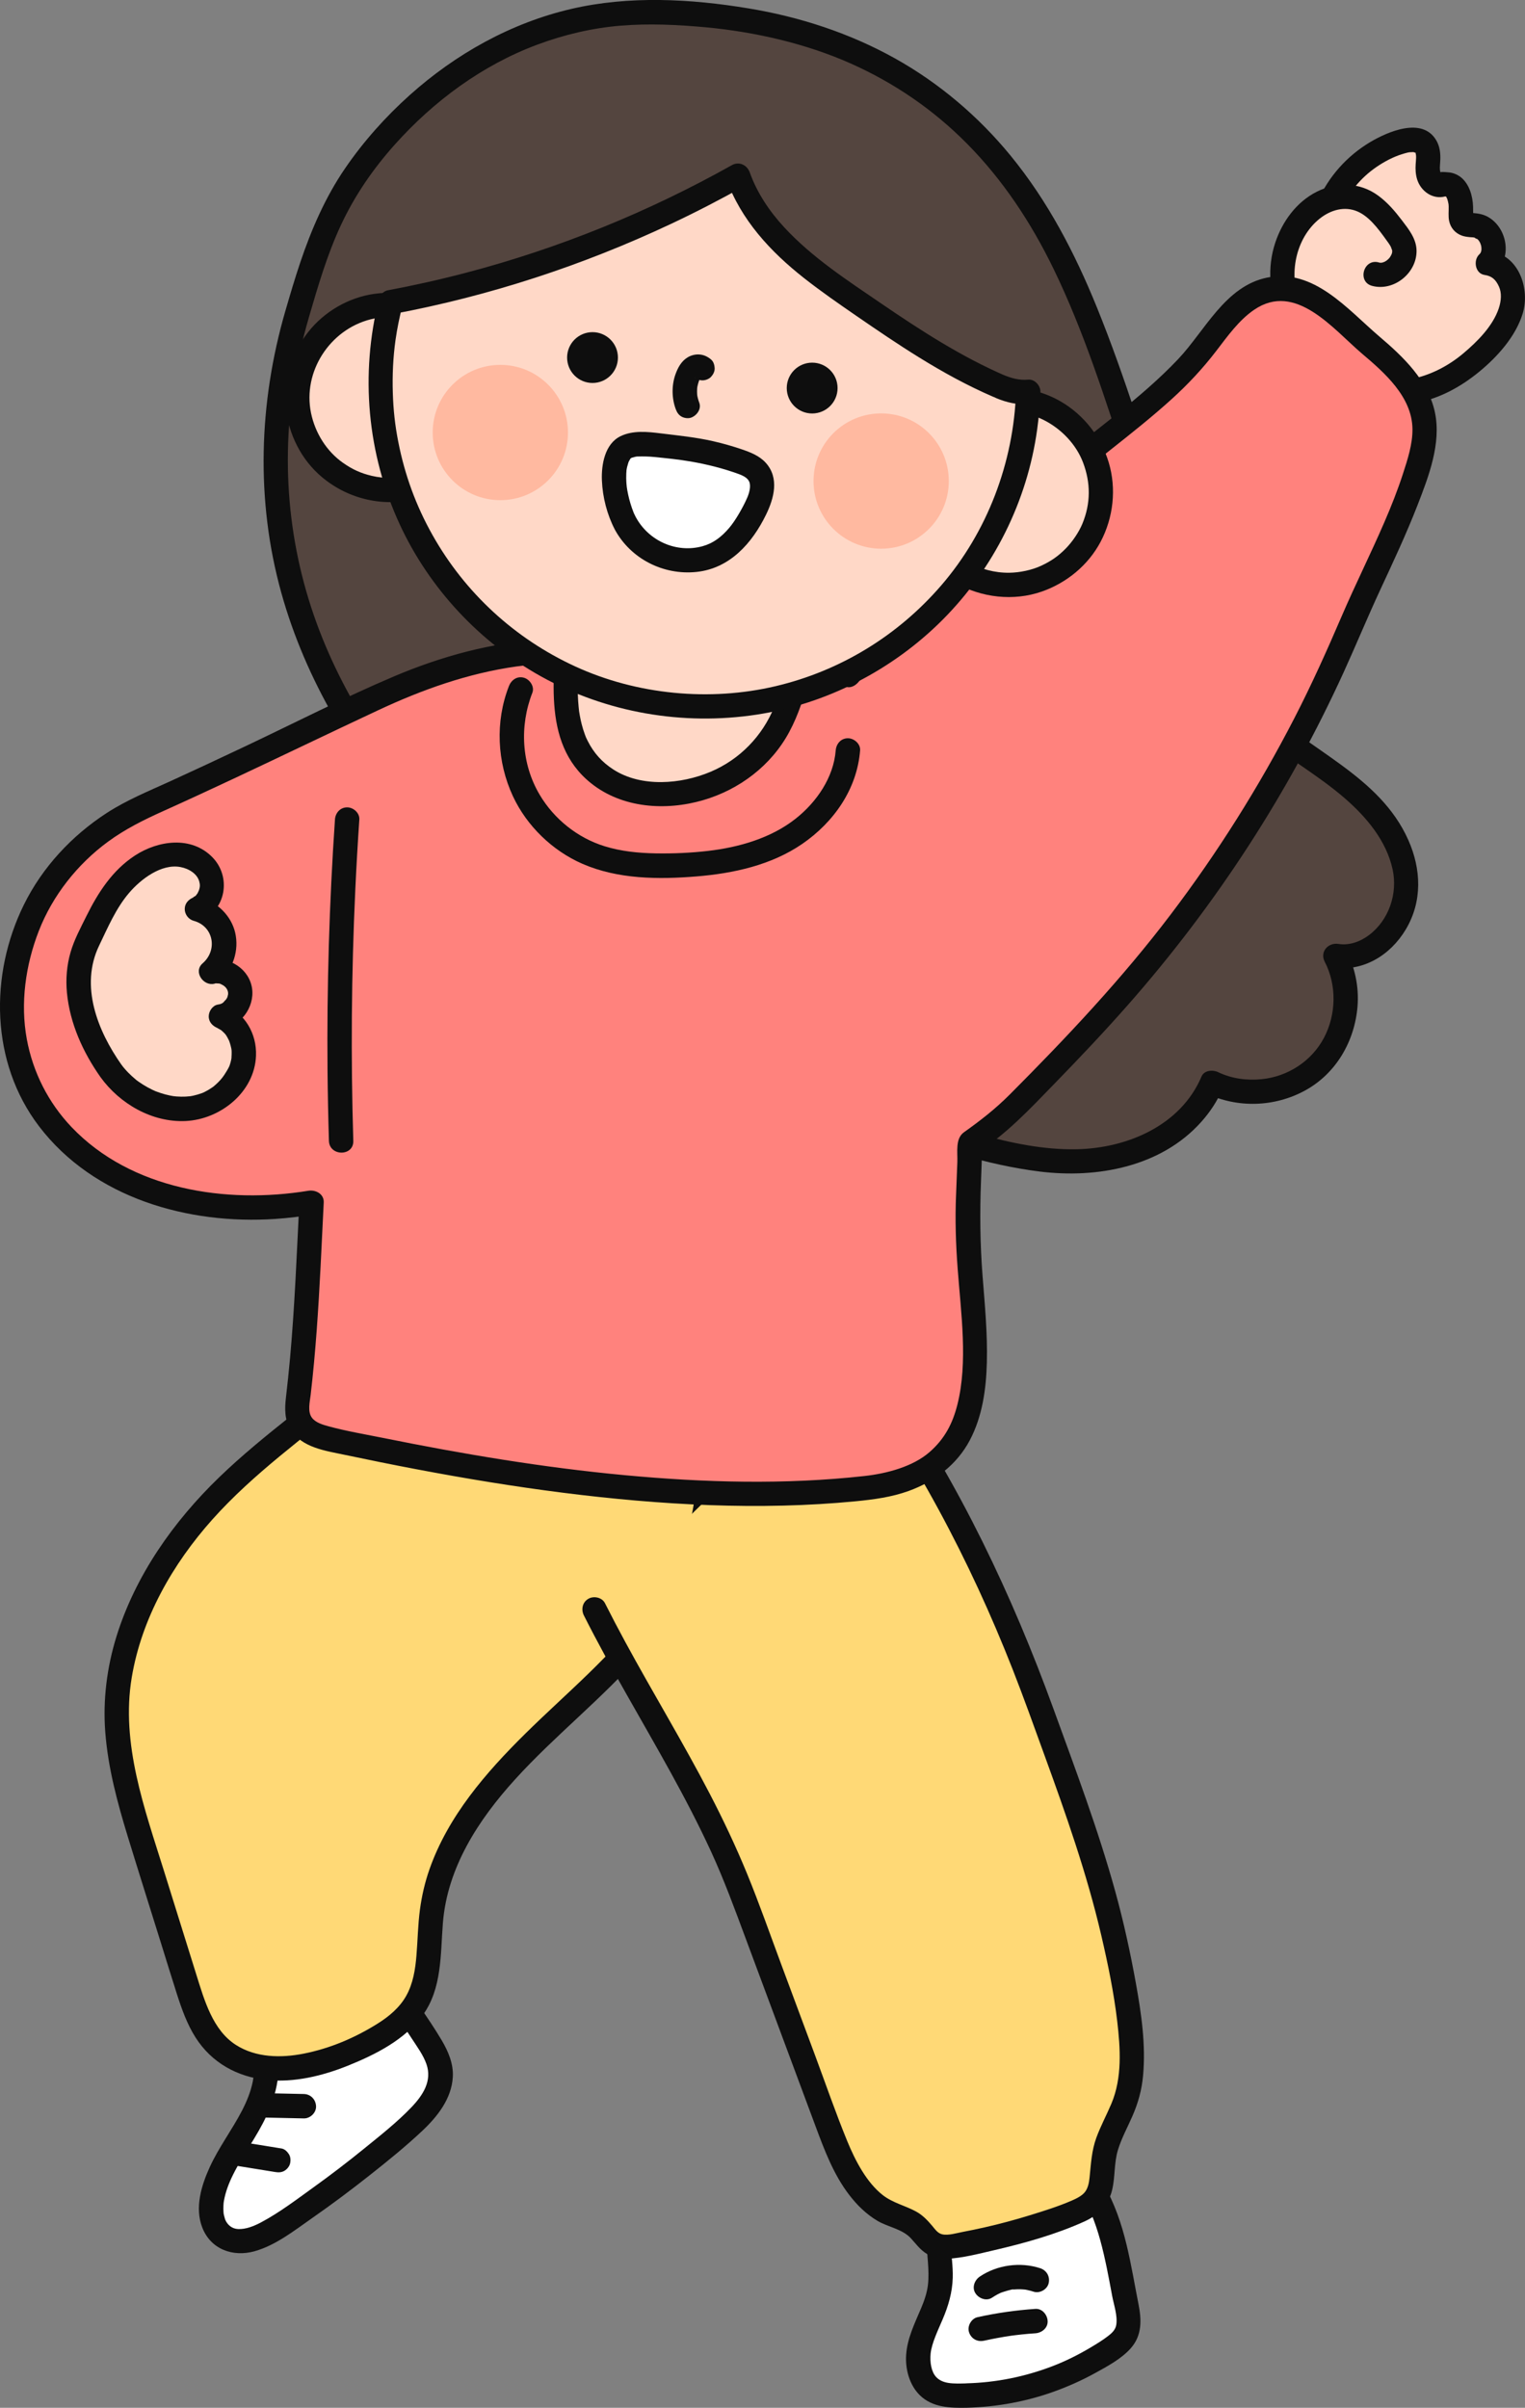 <?xml version="1.0" encoding="UTF-8"?>
<svg id="_레이어_2" data-name="레이어 2" xmlns="http://www.w3.org/2000/svg" viewBox="0 0 98.91 156.147">
  <rect x="0" y="0" width="98.91" height="156.147" fill="#808080" stroke="none"/>
  <defs>
    <style>
      .cls-1 {
        fill: #0e0e0e;
      }

      .cls-1, .cls-2, .cls-3, .cls-4, .cls-5, .cls-6, .cls-7 {
        stroke-width: 0px;
      }

      .cls-2 {
        fill: #54453f;
      }

      .cls-3 {
        fill: #ffd976;
      }

      .cls-4 {
        fill: #fff;
      }

      .cls-5 {
        fill: #ffd8c7;
      }

      .cls-6 {
        fill: #ff827d;
      }

      .cls-7 {
        fill: #ffb9a0;
      }
    </style>
  </defs>
  <g id="_레이어_1-2" data-name="레이어 1">
    <g>
      <g>
        <path class="cls-5" d="M86.166,13.431c.839-1.983,2.574-3.567,4.626-4.22.558-.178,1.273-.245,1.633.218.29.372.2.898.175,1.368s.121,1.054.58,1.161c.218.051.445-.028.668-.008.768.069.949,1.103.902,1.873-.012.191-.019.399.095.552.183.244.55.206.853.241,1.07.124,1.589,1.72.795,2.449,1.002.122,1.676,1.204,1.649,2.213s-.584,1.927-1.22,2.712c-1.455,1.797-3.511,3.21-5.811,3.448-2.3.238-4.8-.902-5.754-3.009"/>
        <path class="cls-1" d="M86.849,13.83c.487-1.13,1.243-2.133,2.228-2.859.504-.371,1.072-.693,1.643-.901.199-.073.581-.187.694-.196.06-.005.12-.007.18-.007.216.003-.067-.043.134.015.012.003.145.045.043.012.147.048.053.056.027.016.085.133.036.508.021.734-.022.336-.004.678.098,1.001.239.754,1.003,1.313,1.819,1.093-.038.01.009-.003.047,0-.139-.013.059.051-.048-.039.034.028.069.065.096.099-.091-.116-.008-.003-.003.018.049.224-.034-.138.04.091.016.051.031.102.044.154.013.053.024.106.034.16.016.097.018.108.005.036.004.041.007.083.009.124.008.312-.034.634.028.943.092.454.398.804.833.958.172.061.351.082.533.099.086.008.174.007.26.018-.129-.017.051.016.085.025-.168-.044.202.146.075.037.045.039.085.081.126.124.036.042.032.035-.012-.021.028.039.053.079.077.121.024.041.047.084.067.128-.067-.142.016.064.021.082-.001-.005.047.225.029.107-.014-.092.003.12.004.145.003.046-.025.195.005.037-.013.069-.031.136-.054.203.046-.134.016-.024-.007.002-.05.075-.049.08.003.014-.031.037-.064.072-.1.105-.388.38-.256,1.23.349,1.321.471.071.729.29.94.759.178.395.158.903-.019,1.425-.388,1.144-1.391,2.145-2.295,2.905-.909.764-1.987,1.342-3.145,1.614-1.096.257-2.14.179-3.186-.204-1.098-.402-2.026-1.198-2.537-2.296-.18-.387-.738-.485-1.082-.284-.397.232-.464.693-.284,1.082,1.24,2.666,4.445,3.811,7.208,3.29,1.51-.285,2.887-1.049,4.064-2.017s2.361-2.282,2.815-3.771c.481-1.576-.225-3.75-2.059-4.027l.349,1.321c1.015-.995.695-2.81-.49-3.529-.323-.197-.665-.255-1.035-.284.029.002-.257-.017-.153-.01l.021.002c-.094-.026-.106-.027-.035-.004.238.462.182.051.186-.134.013-.694-.128-1.45-.597-1.985-.229-.261-.55-.437-.891-.493-.02-.003-.638-.075-.658-.005-.011.039.076.035.065.068.029.053.03.055.001.008-.025-.047-.028-.045-.011.005-.108-.275-.055-.515-.038-.88.02-.438-.031-.887-.254-1.273-.903-1.564-3.165-.57-4.306.111-1.476.881-2.694,2.229-3.375,3.81-.169.392-.116.848.284,1.082.334.195.912.111,1.082-.284h0Z"/>
      </g>
      <g>
        <path class="cls-5" d="M83.702,20.236c-.812-1.736-.678-3.882.344-5.503.828-1.313,2.416-2.301,3.912-1.885,1.15.32,1.937,1.348,2.637,2.314.162.224.326.451.42.711.367,1.019-.773,2.219-1.809,1.905"/>
        <path class="cls-1" d="M84.385,19.837c-.824-1.808-.446-4.199,1.064-5.537.701-.621,1.598-.93,2.441-.646.852.287,1.494,1.173,2.023,1.907.104.144.212.287.295.444.028.053.094.289.084.194.02.192-.017.283-.13.462-.05.078-.042.067-.144.165-.058.056-.091.083-.212.147-.003.002-.122.057-.237.072.122-.016-.015-.006-.034-.007-.162-.014.057.024-.119-.023-.985-.26-1.405,1.265-.42,1.525,1.402.37,2.88-.815,2.88-2.26,0-.786-.504-1.409-.957-2.002-.45-.591-.922-1.143-1.523-1.586-1.195-.881-2.695-.915-3.999-.255-1.317.666-2.232,1.933-2.688,3.311-.532,1.607-.386,3.358.311,4.887.177.389.74.484,1.082.284.399-.234.461-.692.284-1.082h0Z"/>
      </g>
      <g>
        <path class="cls-2" d="M19.27,20.375c.995-3.414,1.981-6.699,4.312-9.778C28.16,4.549,34.783.775,42.038.803c13.149.052,22.407,5.709,27.635,17.663,2.585,5.91,4.292,12.269,6.502,18.378,1.186,3.278,2.449,6.656,4.872,9.162,1.795,1.857,4.112,3.11,6.138,4.711s3.86,3.773,4.026,6.35-2.062,5.352-4.606,4.909c1.188,2.235.766,5.215-.997,7.031s-4.729,2.327-6.999,1.206c-1.173,2.832-4.191,4.575-7.229,4.988s-6.111-.295-9.051-1.162c-23.022-6.789-51.097-26.076-43.06-53.664Z"/>
        <path class="cls-1" d="M20.032,20.585c.591-2.026,1.185-4.068,2.079-5.985s2.084-3.647,3.494-5.223c2.53-2.828,5.678-5.155,9.25-6.484,1.743-.649,3.574-1.081,5.43-1.231,1.82-.147,3.672-.06,5.488.108,3.182.296,6.49,1.053,9.382,2.338,2.844,1.264,5.362,2.991,7.536,5.18,2.349,2.366,4.188,5.153,5.647,8.16,1.99,4.101,3.364,8.494,4.778,12.816.743,2.271,1.485,4.543,2.298,6.791.723,2.001,1.464,4.013,2.478,5.889,1.033,1.912,2.38,3.597,4.079,4.956,1.694,1.355,3.598,2.438,5.239,3.859,1.413,1.224,2.7,2.745,3.112,4.614.345,1.568-.236,3.298-1.535,4.272-.583.437-1.289.678-1.97.57-.677-.107-1.231.51-.893,1.161.786,1.514.743,3.421-.051,4.924-.801,1.516-2.344,2.518-4.049,2.686-.959.094-1.941-.034-2.814-.455-.346-.167-.905-.134-1.082.284-1.345,3.174-4.817,4.647-8.091,4.714-2.156.044-4.275-.407-6.342-.979-1.443-.4-2.873-.851-4.29-1.334-5.564-1.896-10.914-4.338-15.986-7.343-5.104-3.025-9.879-6.603-13.973-10.911-3.843-4.044-7.08-8.81-8.895-14.075-1.897-5.501-2.175-11.35-.904-17.029.171-.764.368-1.522.586-2.274.284-.979-1.242-1.397-1.525-.42-1.729,5.965-1.932,12.298-.257,18.299,1.576,5.647,4.674,10.748,8.522,15.134,4.023,4.587,8.873,8.429,14.034,11.658s10.73,5.882,16.47,7.956c3.288,1.188,6.693,2.338,10.173,2.766,3.715.458,7.847-.306,10.451-3.209.576-.642,1.055-1.362,1.392-2.157l-1.082.284c2.037.982,4.459.908,6.443-.18,2.007-1.1,3.208-3.192,3.393-5.443.105-1.276-.17-2.562-.758-3.695l-.893,1.161c1.992.314,3.778-.779,4.786-2.47,1.081-1.816,1-3.906.158-5.796-1.858-4.17-6.428-5.768-9.505-8.797-1.54-1.516-2.611-3.417-3.477-5.38-.914-2.072-1.642-4.236-2.369-6.379-1.585-4.674-2.99-9.415-4.849-13.992-1.433-3.526-3.176-6.877-5.596-9.832-2.08-2.539-4.626-4.703-7.495-6.304-2.935-1.638-6.174-2.693-9.484-3.241-3.782-.627-7.766-.842-11.524.034-3.902.909-7.485,2.917-10.459,5.58-1.573,1.408-3.006,3.012-4.199,4.755-1.284,1.874-2.191,3.972-2.913,6.117-.348,1.035-.656,2.083-.961,3.131-.285.979,1.24,1.397,1.525.42Z"/>
      </g>
      <g>
        <path class="cls-4" d="M62.709,155.352c3.331-.075,6.636-1.145,9.375-3.043.387-.268.779-.572.973-1.001.234-.521.134-1.125.021-1.685-.7-3.452-1.232-8.699-5.088-10.066-1.568-.556-3.343-.002-4.709.947-1.165.809-2.169,1.985-2.367,3.39-.266,1.887.476,3.524-.198,5.453-.343.984-.891,1.901-1.095,2.922s.046,2.246.947,2.769c.469.272,1.035.311,1.577.317.188.002.376.001.564-.003Z"/>
        <path class="cls-1" d="M62.709,156.143c1.924-.05,3.846-.397,5.657-1.05.918-.331,1.815-.731,2.67-1.203.786-.434,1.706-.925,2.306-1.606.737-.837.703-1.836.498-2.87-.123-.62-.236-1.242-.354-1.862-.257-1.348-.542-2.701-1.02-3.991-.473-1.276-1.121-2.529-2.127-3.47-1.245-1.164-2.869-1.727-4.564-1.466-1.747.269-3.452,1.328-4.538,2.712-.592.754-.991,1.602-1.113,2.558-.121.945-.004,1.878.062,2.822.034.483.055.976-.001,1.459-.061.521-.236,1.022-.439,1.503-.416.989-.902,1.95-.974,3.039-.061.928.213,1.952.891,2.616.816.799,1.974.83,3.047.809,1.016-.02,1.02-1.601,0-1.581-.4.008-.822.032-1.218-.033-.332-.054-.591-.184-.771-.376-.319-.342-.418-.959-.361-1.527.067-.667.486-1.529.785-2.232.369-.868.62-1.723.649-2.674.047-1.519-.519-3.25.198-4.662.656-1.293,1.987-2.288,3.357-2.716.687-.214,1.418-.301,2.121-.118.524.136,1.112.45,1.462.732.198.16.384.335.557.52.105.112.205.228.301.347.098.122.038.05.018.023.062.083.122.167.179.252.162.238.309.486.444.74.062.117.122.236.18.356.035.073.069.146.102.219.004.009.098.225.049.108.482,1.143.777,2.362,1.027,3.573.123.597.233,1.197.345,1.796.11.586.358,1.275.267,1.871-.051.333-.295.55-.55.745-.353.27-.739.505-1.121.732-.786.469-1.61.88-2.465,1.208-1.778.682-3.653,1.063-5.556,1.112-1.016.026-1.02,1.608,0,1.581Z"/>
      </g>
      <g>
        <path class="cls-4" d="M17.082,132.85c.541,1.619-.104,3.392-.948,4.875s-1.914,2.883-2.318,4.541c-.236.965-.159,2.142.636,2.738,1.03.772,2.484.1,3.561-.604,2.958-1.934,5.777-4.081,8.428-6.419,1.107-.977,2.278-2.216,2.13-3.685-.071-.711-.451-1.35-.833-1.954-1.284-2.034-2.697-3.987-4.226-5.844"/>
        <path class="cls-1" d="M16.319,133.06c.412,1.298-.018,2.645-.622,3.812-.647,1.251-1.506,2.382-2.093,3.665-.544,1.19-.984,2.631-.486,3.916.549,1.419,1.993,1.937,3.405,1.537,1.374-.389,2.574-1.346,3.727-2.15,1.269-.885,2.509-1.811,3.722-2.771,1.165-.921,2.332-1.863,3.414-2.881.989-.931,1.899-2.081,1.983-3.489.051-.846-.289-1.656-.711-2.37-.435-.736-.917-1.448-1.4-2.154-.998-1.459-2.065-2.871-3.188-4.237-.271-.33-.837-.281-1.118,0-.327.327-.272.787,0,1.118.892,1.086,1.743,2.204,2.55,3.354.417.594.823,1.196,1.217,1.806.334.517.732,1.05.938,1.636.383,1.09-.219,2.017-.974,2.807-.932.974-2.016,1.825-3.06,2.674-1.064.865-2.153,1.698-3.266,2.499-1.102.793-2.219,1.647-3.42,2.286-.471.251-1.001.462-1.505.435-.375-.02-.678-.249-.835-.63.016.038-.047-.168-.061-.23-.036-.154-.031-.13-.039-.239-.01-.139-.011-.278-.004-.416.007-.157.011-.197.028-.296.104-.598.326-1.173.595-1.714.654-1.316,1.561-2.49,2.175-3.827.654-1.425,1.041-3.024.553-4.563-.129-.407-.55-.668-.973-.552-.401.11-.682.564-.552.973h0Z"/>
      </g>
      <g>
        <path class="cls-3" d="M34.387,79.755c-3.086,2.618-6.182,4.761-9.062,7.607-4.023,3.977-8.956,6.843-12.628,11.214-2.936,3.495-5.091,7.838-5.127,12.402-.024,3.076.901,6.07,1.818,9.006.9,2.884,1.8,5.769,2.701,8.653.45,1.44.935,2.941,2.003,4.007,2.439,2.434,6.579,1.498,9.642-.082,1.223-.631,2.453-1.381,3.183-2.547,1.084-1.73.833-3.937,1.082-5.963.743-6.046,5.906-10.402,10.34-14.578,4.435-4.176,8.783-9.9,7.248-15.795"/>
        <path class="cls-1" d="M33.828,79.196c-1.723,1.459-3.52,2.828-5.271,4.253-.872.71-1.732,1.435-2.563,2.191-.804.732-1.563,1.511-2.368,2.242-3.035,2.759-6.456,5.066-9.409,7.919-2.964,2.863-5.433,6.36-6.663,10.324-.622,2.005-.888,4.124-.725,6.219.18,2.316.786,4.564,1.464,6.776.7,2.284,1.422,4.562,2.133,6.843.348,1.116.69,2.235,1.047,3.349.31.968.659,1.951,1.207,2.814,1.044,1.643,2.701,2.559,4.614,2.759,1.774.185,3.616-.261,5.254-.919,1.803-.725,3.707-1.681,4.875-3.288,1.251-1.721,1.142-3.949,1.302-5.967.284-3.588,2.287-6.679,4.681-9.316,2.596-2.859,5.664-5.247,8.201-8.159,2.628-3.017,4.977-6.712,5.083-10.835.025-.984-.097-1.976-.34-2.93-.251-.986-1.776-.568-1.525.42.948,3.726-.68,7.378-2.845,10.364-2.243,3.094-5.211,5.509-7.913,8.176-2.558,2.525-4.998,5.343-6.209,8.783-.301.856-.503,1.737-.623,2.636-.131.985-.143,1.979-.225,2.968-.073.894-.219,1.822-.665,2.614-.432.767-1.113,1.335-1.85,1.797-1.477.927-3.082,1.609-4.797,1.949-1.485.295-3.104.26-4.39-.559-1.509-.96-2.054-2.899-2.575-4.567-.698-2.236-1.396-4.473-2.094-6.709-1.262-4.044-2.813-8.259-2.095-12.559.642-3.844,2.657-7.365,5.231-10.247,2.668-2.987,5.949-5.313,9.02-7.854.762-.63,1.512-1.275,2.238-1.948.793-.734,1.549-1.505,2.355-2.226,1.625-1.455,3.348-2.792,5.054-4.15.844-.671,1.682-1.349,2.505-2.046.326-.276.284-.834,0-1.118-.323-.323-.791-.277-1.118,0h0Z"/>
      </g>
      <g>
        <path class="cls-3" d="M38.556,104.367c3.22,6.407,7.162,11.969,9.714,18.829,1.826,4.908,3.652,9.817,5.478,14.725.834,2.242,1.87,4.706,4.058,5.673.529.234,1.116.372,1.563.74.466.383.751.994,1.302,1.24.419.187.902.121,1.354.043,2.539-.436,5.036-1.122,7.442-2.044.591-.226,1.208-.492,1.575-1.007.466-.653.411-1.525.492-2.323.195-1.932,1.509-3.292,1.762-5.18.35-2.614-.248-5.607-.759-8.163-1.111-5.561-3.165-10.88-5.091-16.195-2.938-8.108-6.862-15.933-12.029-22.858"/>
        <path class="cls-1" d="M37.873,104.766c1.75,3.474,3.767,6.801,5.642,10.207.919,1.67,1.802,3.361,2.6,5.094.853,1.852,1.55,3.762,2.26,5.671,1.507,4.049,3.013,8.099,4.52,12.148.574,1.543,1.165,3.123,2.175,4.442.511.669,1.112,1.261,1.841,1.693.7.415,1.612.524,2.174,1.139.286.313.527.642.871.898.431.322.961.451,1.496.423.994-.051,2.017-.321,2.984-.545,1.991-.46,4.031-1.028,5.898-1.872.885-.4,1.564-1.072,1.796-2.037.207-.86.118-1.745.377-2.596.234-.771.624-1.474.947-2.217.369-.85.599-1.677.684-2.604.185-2-.11-4.028-.465-5.994-.363-2.007-.797-3.999-1.341-5.966-1.107-4.007-2.577-7.899-3.995-11.802-2.694-7.416-6.1-14.581-10.583-21.093-.537-.78-1.089-1.549-1.654-2.308-.255-.342-.684-.516-1.082-.284-.337.197-.54.737-.284,1.082,4.558,6.119,8.161,12.92,10.947,20.015.729,1.856,1.397,3.736,2.078,5.609.689,1.894,1.368,3.792,1.991,5.708.635,1.955,1.212,3.929,1.678,5.932.426,1.832.815,3.699,1.034,5.569.207,1.769.329,3.665-.377,5.341-.306.726-.698,1.452-.975,2.206-.309.842-.35,1.688-.44,2.57-.033.329-.095.703-.312.971-.192.237-.535.407-.822.532-.887.388-1.831.681-2.755.966-.953.294-1.917.553-2.889.774-.486.111-.975.212-1.465.305-.392.074-.916.242-1.321.151-.288-.065-.46-.329-.654-.559-.305-.362-.622-.693-1.044-.922-.717-.389-1.504-.552-2.158-1.065-1.044-.819-1.774-2.223-2.29-3.476-.755-1.835-1.402-3.719-2.094-5.579-.73-1.963-1.461-3.927-2.191-5.89s-1.421-3.941-2.214-5.876c-.727-1.772-1.545-3.503-2.428-5.202-1.733-3.334-3.689-6.546-5.481-9.848-.45-.83-.889-1.666-1.314-2.509-.192-.381-.73-.49-1.082-.284-.388.227-.476.699-.284,1.082h0Z"/>
      </g>
      <g>
        <path class="cls-6" d="M88.896,22.373c-1.818-1.535-3.993-4.211-6.615-3.583-2.382.57-3.827,3.583-5.466,5.22-2.307,2.304-4.925,4.265-7.463,6.301-2.488,1.996-4.732,4.422-7.064,6.599-1.147,1.071-2.294,2.142-3.44,3.212-.522.488-2.477,2.92-3.128,2.92-.242.226-.484.457-.675.725-1.712-.59-3.468-.936-4.915-1.182-4.168-.71-8.743-.203-12.947-.35-4.189-.147-8.55,1.039-12.339,2.804-5.172,2.409-10.157,4.87-15.354,7.188-3.982,1.776-7.046,5.064-8.205,9.357-1.984,7.346,1.927,13.569,8.973,15.816,3.182,1.015,6.641,1.133,9.946.581-.212,4.218-.363,8.439-.87,12.665-.059.488-.114,1.004.082,1.455.349.805,1.325,1.091,2.182,1.276,10.933,2.348,23.266,4.334,34.467,3.132,10.276-1.102,6.358-11.155,6.711-18.529.062-1.29.108-2.581.144-3.872,1.184-.727,2.293-1.72,3.242-2.683,2.44-2.479,4.864-4.977,7.133-7.614,5.927-6.891,10.75-14.726,14.263-23.108,1.46-3.483,4.172-8.432,4.778-12.036.46-2.735-1.529-4.68-3.439-6.293Z"/>
        <path class="cls-1" d="M89.455,21.814c-2.053-1.749-4.23-4.423-7.258-3.814-2.735.55-4.04,3.45-5.788,5.294-2.485,2.62-5.504,4.665-8.254,6.984-2.803,2.363-5.335,5.055-8.014,7.557-1.067.996-2.09,1.991-3.077,3.062-.385.417-.865.942-1.26,1.24.011-.008-.154.1-.21.135-.056.035-.076.084.041-.013-.126.104.272-.091-.02.009-.55.189-.904.643-1.253,1.102l.893-.363c-3.171-1.077-6.542-1.543-9.881-1.594-1.731-.026-3.461.03-5.192.053-1.646.021-3.299-.091-4.942.004-3.347.194-6.61,1.09-9.687,2.395-3.271,1.388-6.448,3.02-9.659,4.539-1.61.761-3.223,1.517-4.843,2.257-1.403.64-2.833,1.22-4.131,2.063-2.264,1.47-4.168,3.512-5.367,5.94-2.249,4.558-2.167,10.249.977,14.373,3.555,4.664,9.679,6.393,15.341,6.01.852-.058,1.701-.164,2.544-.302l-1.001-.762c-.168,3.36-.299,6.724-.6,10.076-.078.864-.17,1.726-.27,2.588-.081.707-.092,1.446.306,2.07.743,1.166,2.254,1.364,3.493,1.626,6.251,1.32,12.564,2.423,18.933,2.971,3.166.272,6.346.404,9.523.325,1.568-.039,3.136-.129,4.697-.281,1.165-.113,2.329-.267,3.435-.667,1.677-.606,3.128-1.696,3.971-3.293.817-1.547,1.06-3.323,1.105-5.051.048-1.871-.134-3.74-.279-5.603-.161-2.071-.183-4.097-.1-6.172.033-.821.06-1.643.083-2.465l-.392.683c1.926-1.202,3.473-2.869,5.045-4.485,1.637-1.683,3.253-3.387,4.804-5.149,2.853-3.241,5.47-6.691,7.817-10.315,2.325-3.59,4.386-7.351,6.162-11.242.804-1.762,1.54-3.552,2.355-5.309.849-1.828,1.708-3.654,2.438-5.533.721-1.856,1.552-4.004,1.127-6.019-.435-2.062-2.069-3.616-3.612-4.924-.326-.276-.799-.319-1.118,0-.283.283-.327.841,0,1.118,1.467,1.243,3.244,2.794,3.274,4.882.014.987-.321,2.002-.623,2.931-.343,1.055-.754,2.088-1.194,3.107-.887,2.054-1.89,4.055-2.774,6.111-.957,2.228-1.948,4.434-3.059,6.591-2.301,4.468-4.988,8.737-8.024,12.742-3.159,4.167-6.756,7.983-10.444,11.682-.925.928-1.907,1.694-2.971,2.449-.574.407-.408,1.291-.429,1.915-.024.704-.051,1.408-.082,2.112-.072,1.619-.018,3.222.103,4.837.216,2.885.673,6.039-.016,8.79-.313,1.25-.836,2.238-1.808,3.087-1.069.934-2.739,1.388-4.223,1.552-5.159.572-10.394.427-15.553-.055-5.262-.491-10.482-1.367-15.66-2.414-1.178-.238-2.382-.437-3.542-.754-.363-.099-.831-.231-1.073-.547-.307-.4-.145-1.022-.091-1.481.326-2.786.504-5.586.648-8.386.07-1.367.133-2.733.201-4.1.028-.56-.525-.84-1.001-.762-5.332.871-11.489-.065-15.361-4.135-1.502-1.579-2.502-3.555-2.896-5.698-.431-2.337-.079-4.811.777-7.013.894-2.3,2.51-4.342,4.497-5.797,1.1-.806,2.295-1.402,3.534-1.96,1.546-.696,3.085-1.408,4.62-2.128,3.12-1.464,6.224-2.963,9.345-4.424,2.864-1.341,5.844-2.405,8.989-2.846,1.56-.218,3.104-.19,4.673-.169,1.634.022,3.267-.03,4.901-.052,3.173-.044,6.27.124,9.367.851.809.19,1.608.415,2.395.682.361.123.687-.092.893-.363.158-.208.362-.387.552-.565l-.559.232c.947-.065,1.715-1.02,2.317-1.664.755-.808,1.486-1.597,2.296-2.353,1.323-1.236,2.657-2.461,3.953-3.725,1.239-1.207,2.459-2.433,3.738-3.599,2.544-2.319,5.39-4.28,7.944-6.591,1.085-.982,2.04-2.006,2.929-3.165.718-.936,1.452-1.972,2.437-2.646,2.694-1.846,5.118,1.236,7.002,2.841.771.656,1.894-.457,1.118-1.118Z"/>
      </g>
      <g>
        <path class="cls-5" d="M26.918,31.564c-.752.211-1.557.278-2.38.173-3.292-.42-5.621-3.429-5.202-6.721s3.429-5.621,6.721-5.202c1.235.157,2.334.679,3.203,1.443"/>
        <path class="cls-1" d="M26.707,30.801c-.849.229-1.735.261-2.593.058-.707-.167-1.251-.412-1.861-.84-1.058-.74-1.811-1.927-2.081-3.239-.549-2.67,1.211-5.4,3.863-6.071.711-.18,1.48-.216,2.242-.063.895.18,1.732.571,2.424,1.169.323.279.801.317,1.118,0,.285-.285.325-.838,0-1.118-1.545-1.335-3.533-1.926-5.555-1.639-1.663.236-3.234,1.152-4.272,2.47-1.094,1.388-1.654,3.17-1.456,4.937.193,1.722,1.01,3.358,2.347,4.478,1.734,1.453,4.054,1.973,6.246,1.382.981-.265.565-1.791-.42-1.525h0Z"/>
      </g>
      <g>
        <path class="cls-5" d="M52.621,39.964c-.922,3.238-1.108,6.833-3.766,9.245-1.891,1.716-4.556,2.544-7.087,2.203-.776-.105-1.548-.318-2.219-.722-3.928-2.367-2.715-7.148-2.617-10.859"/>
        <path class="cls-1" d="M51.858,39.754c-.571,2.021-.843,4.138-1.641,6.091-.769,1.882-2.224,3.401-4.136,4.208s-4.483,1.021-6.297-.149c-.731-.471-1.266-1.064-1.66-1.841-.12-.237-.118-.235-.192-.437-.079-.214-.146-.433-.203-.654-.047-.184-.087-.37-.121-.557-.053-.293-.051-.284-.078-.568-.196-2.006.136-4.012.193-6.017.029-1.018-1.552-1.017-1.581,0-.105,3.688-1.143,8.298,2.193,10.964,2.026,1.619,4.846,1.806,7.276,1.095,2.354-.688,4.41-2.246,5.577-4.417,1.219-2.266,1.505-4.855,2.195-7.298.277-.981-1.248-1.4-1.525-.42h0Z"/>
      </g>
      <g>
        <path class="cls-5" d="M62.369,37.119c.675.393,1.438.659,2.261.764,3.292.42,6.301-1.909,6.721-5.202s-1.909-6.301-5.202-6.721c-1.235-.157-2.429.072-3.463.593"/>
        <path class="cls-1" d="M61.97,37.802c1.686.96,3.762,1.202,5.604.56,1.614-.563,3.01-1.713,3.812-3.231.828-1.567,1.035-3.442.524-5.144-.492-1.639-1.605-3.067-3.082-3.933-2.004-1.175-4.471-1.202-6.54-.182-.383.189-.488.732-.284,1.082.228.39.697.473,1.082.284,1.429-.705,3.213-.687,4.558-.026,1.194.587,2.157,1.61,2.602,2.784.497,1.311.503,2.646-.043,3.966-.227.549-.639,1.161-1.081,1.611-.482.491-.944.813-1.593,1.116-.596.279-1.391.447-2.075.454-.946.009-1.862-.236-2.685-.705-.886-.504-1.683.861-.798,1.365h0Z"/>
      </g>
      <g>
        <path class="cls-5" d="M64.826,25.059c-3.339-1.433-6.373-3.521-9.383-5.597-3.064-2.112-6.31-4.458-7.576-8.069-7.043,3.957-14.679,6.735-22.525,8.201-.213.833-.383,1.686-.494,2.561-1.467,11.51,6.675,22.029,18.185,23.496,11.51,1.467,22.029-6.675,23.496-18.185.088-.689.139-1.375.159-2.055-.527.059-1.145-.045-1.862-.352Z"/>
        <path class="cls-1" d="M65.225,24.376c-2.87-1.239-5.502-2.94-8.076-4.698-2.193-1.498-4.467-2.971-6.282-4.933-.958-1.035-1.761-2.228-2.237-3.562-.172-.482-.69-.737-1.161-.473-5.42,3.039-11.207,5.391-17.217,6.971-1.692.445-3.399.827-5.118,1.15-.26.049-.489.304-.552.552-1.235,4.892-.769,10.058,1.351,14.637,1.915,4.136,5.18,7.637,9.164,9.848,4.237,2.352,9.191,3.206,13.974,2.477,4.54-.692,8.817-2.898,12.058-6.145,3.312-3.318,5.498-7.694,6.139-12.339.112-.814.185-1.63.212-2.451.013-.399-.374-.83-.791-.791-.586.055-1.098-.093-1.652-.324-.394-.164-.87.177-.973.552-.125.455.156.808.552.973.65.271,1.364.447,2.072.381l-.791-.791c-.15,4.583-1.866,9.098-4.85,12.554-2.821,3.268-6.553,5.545-10.739,6.534-4.275,1.01-8.997.557-12.99-1.275-3.936-1.806-7.16-4.782-9.267-8.527-1.066-1.895-1.794-3.872-2.221-6.048-.21-1.071-.318-2.044-.353-3.18s.017-2.288.175-3.417c.107-.758.264-1.508.452-2.25l-.552.552c6.205-1.164,12.242-3.14,17.953-5.827,1.616-.76,3.203-1.58,4.761-2.453l-1.161-.473c.948,2.657,2.87,4.727,5.056,6.444,1.095.861,2.239,1.653,3.386,2.443,1.339.922,2.683,1.837,4.066,2.693,1.547.958,3.143,1.836,4.815,2.557.392.169.848.116,1.082-.284.195-.334.111-.912-.284-1.082Z"/>
      </g>
      <circle class="cls-7" cx="57.151" cy="31.196" r="4.387"/>
      <circle class="cls-7" cx="32.451" cy="28.049" r="4.387"/>
      <circle class="cls-1" cx="52.676" cy="25.166" r="1.648"/>
      <circle class="cls-1" cx="38.43" cy="23.188" r="1.648"/>
      <path class="cls-1" d="M46.122,23.314c-.246-.2-.499-.321-.823-.329-.242-.006-.506.069-.712.197-.405.252-.626.668-.781,1.104-.251.708-.241,1.549.024,2.252.074.197.176.363.363.473.169.099.419.141.609.08.377-.122.708-.558.552-.973-.071-.189-.12-.382-.149-.581l.028.21c-.031-.243-.031-.486,0-.729l-.028.21c.033-.228.093-.448.18-.661l-.08.189c.047-.108.1-.211.169-.306l-.124.16c.048-.061.1-.115.162-.163l-.16.124c.04-.028.08-.05.124-.07l-.189.08c.044-.017.088-.028.134-.036l-.21.028c.047-.005.091-.006.137-.001l-.21-.028c.034.006.065.013.098.025l-.189-.08c.032.014.059.029.088.048l-.16-.124.027.022c.168.136.334.232.559.232.194,0,.426-.086.559-.232.138-.151.241-.348.232-.559-.009-.197-.072-.429-.232-.559h0Z"/>
      <g>
        <path class="cls-4" d="M40.556,33.938c-.603-1.142-1.137-3.492-.304-4.661.553-.777,2.386-.384,3.187-.314,1.546.136,3.076.461,4.544.967.445.153.908.341,1.187.72.406.552.289,1.334.006,1.958-.836,1.841-2.069,3.625-4.293,3.714-1.813.072-3.456-.732-4.328-2.384Z"/>
        <path class="cls-1" d="M41.238,33.539c-.032-.063-.064-.126-.094-.19-.021-.045-.042-.091-.062-.137.007.016.039.094.005.007-.072-.184-.137-.37-.194-.558-.057-.187-.106-.377-.148-.568-.041-.186-.081-.403-.094-.522-.021-.183-.033-.367-.036-.55-.002-.105,0-.21.005-.314.002-.038.021-.272.009-.18.023-.178.069-.352.125-.522.028-.086,0-.013-.008.005.015-.036.033-.071.051-.105.024-.045.052-.088.075-.133.055-.107-.033.087-.002-.007.007-.02.049-.052.065-.066-.022.019-.07.088-.034.03.011-.018.065-.038.084-.048-.132.068-.042.013-.004.002.068-.019.135-.041.205-.056.036-.008.073-.014.109-.02.127-.022-.18.003.056-.003.355-.009.702-.005,1.056.03.801.079,1.609.16,2.402.297,1.053.182,2.103.445,3.108.812.311.114.612.274.697.545s-.014.669-.139.962c-.157.366-.348.723-.549,1.067-.195.333-.421.671-.632.919-.5.585-1.027.991-1.72,1.184-1.691.47-3.497-.332-4.335-1.881-.484-.895-1.85-.098-1.365.798,1.031,1.906,3.156,2.981,5.307,2.753s3.595-1.854,4.501-3.708c.521-1.065.876-2.381-.015-3.369-.418-.463-1.013-.69-1.589-.885-.6-.203-1.21-.375-1.827-.516-1.117-.256-2.248-.366-3.382-.506-.861-.107-1.815-.21-2.622.182-1.021.496-1.251,1.85-1.208,2.87.046,1.095.332,2.205.836,3.179.196.379.727.491,1.082.284.385-.225.48-.701.284-1.082Z"/>
      </g>
      <path class="cls-1" d="M33.006,44.501c-.896,2.296-.774,4.912.264,7.138.899,1.927,2.562,3.534,4.509,4.381,2.306,1.003,4.933,1.018,7.4.816,2.385-.195,4.849-.732,6.851-2.107,2.045-1.405,3.556-3.546,3.755-6.062.034-.426-.387-.791-.791-.791-.456,0-.757.363-.791.791-.137,1.738-1.222,3.341-2.61,4.434-1.595,1.256-3.67,1.848-5.663,2.08-1.128.132-2.27.179-3.405.16-1.121-.019-2.236-.129-3.312-.462-1.746-.54-3.271-1.756-4.208-3.335-1.191-2.006-1.318-4.464-.476-6.622.155-.398-.171-.868-.552-.973-.448-.123-.817.153-.973.552h0Z"/>
      <path class="cls-1" d="M17.236,137.326c.824.018,1.648.035,2.472.053.414.009.809-.37.791-.791-.02-.436-.347-.781-.791-.791l-2.472-.053c-.414-.009-.809.37-.791.791.02.436.347.781.791.791h0Z"/>
      <path class="cls-1" d="M15.365,140.454l2.477.401c.216.035.413.035.609-.08.164-.096.32-.284.363-.473.046-.202.036-.43-.08-.609-.105-.162-.273-.331-.473-.363l-2.477-.401c-.216-.035-.413-.035-.609.08-.164.096-.32.284-.363.473-.046.202-.036.43.08.609.105.162.273.331.473.363h0Z"/>
      <path class="cls-1" d="M64.348,149.002c.118-.079.239-.153.364-.219.063-.033.127-.062.191-.093.079-.035.065-.029-.042.017.033-.013.066-.026.099-.038.076-.028.754-.246.771-.196-.122.016-.14.019-.052.008.035-.004.071-.007.106-.01.071-.005.142-.009.212-.011.124-.003.248,0,.372.01.035.003.071.006.106.009.088.01.07.007-.052-.008.002-.006.193.033.209.037.139.029.276.066.41.11.394.128.881-.149.973-.552.099-.434-.131-.836-.552-.973-1.29-.419-2.788-.215-3.914.543-.342.231-.525.707-.284,1.082.22.341.715.531,1.082.284h0Z"/>
      <path class="cls-1" d="M63.822,151.796c.572-.127,1.149-.234,1.729-.319.023-.003.237-.033.134-.019-.101.014.145-.018.169-.021.137-.017.274-.032.411-.047.297-.031.595-.056.893-.076.412-.028.811-.344.791-.791-.018-.405-.349-.82-.791-.791-1.263.085-2.521.264-3.757.538-.404.09-.679.58-.552.973.137.424.54.648.973.552h0Z"/>
      <g>
        <path class="cls-5" d="M7.194,69.447c-1.715-2.413-2.858-5.618-1.498-8.419.85-1.752,1.612-3.57,3.265-4.736.728-.513,1.585-.893,2.476-.877s1.805.492,2.167,1.306.004,1.926-.832,2.232c.836.208,1.528.913,1.72,1.754s-.127,1.776-.791,2.325c.774-.223,1.681.318,1.852,1.105s-.428,1.656-1.225,1.775c1.379.53,1.866,2.436,1.174,3.74-1.863,3.51-6.363,2.531-8.307-.205Z"/>
        <path class="cls-1" d="M7.877,69.047c-1.551-2.201-2.703-5.11-1.453-7.714.562-1.17,1.092-2.422,1.941-3.419.785-.922,2.113-1.915,3.338-1.686.562.105,1.09.445,1.221.938.057.215.062.355-.05.65.047-.124-.06.111-.059.111-.014.024-.146.189-.069.103-.035.039-.075.08-.115.114.119-.098-.211.104-.069.047-.329.132-.58.386-.58.762,0,.346.245.671.58.762,1.296.352,1.566,1.904.58,2.757-.623.539.047,1.503.769,1.321.216-.054-.094-.016.127-.022.023,0,.213.018.149.006.099.018.132.032.267.11.162.094.286.241.326.417.031.138,0-.161.012.096.005.114.008.032-.004.097-.035.184-.046.199-.142.341.031-.046-.192.195-.147.161-.144.108-.175.111-.381.15-.337.063-.58.437-.58.762,0,.375.254.629.58.762-.082-.033.125.073.171.101.124.076.065.039.033.015.041.031.081.068.119.104.201.188.212.212.335.436.026.047.05.095.073.143.057.121-.032-.091.015.035.038.102.07.206.097.312.066.263.066.279.062.565,0,.034-.02.313-.005.201-.014.108-.039.217-.068.322-.015.053-.031.105-.048.157-.004.013-.053.141-.01.04-.051.119-.117.233-.183.345-.225.382-.426.637-.794.954-.039.033-.078.067-.119.098.028-.021.103-.074-.023.013-.082.057-.166.112-.252.163-.085.05-.172.097-.261.141-.044.022-.088.043-.133.062.104-.045.002-.002-.049.016-.172.061-.346.114-.524.153-.095.021-.19.039-.286.052.155-.022-.169.011-.226.014-.196.009-.393.006-.589-.009-.041-.003-.256-.027-.19-.018.096.014-.058-.01-.079-.014-.061-.011-.123-.022-.184-.035-.197-.041-.392-.094-.584-.157-.097-.032-.192-.066-.287-.102-.146-.055-.056-.021-.024-.007-.071-.03-.141-.062-.21-.095-.209-.1-.413-.212-.609-.334-.099-.062-.195-.126-.29-.193-.042-.03-.084-.06-.126-.091-.063-.047.048.041-.054-.044-.18-.149-.352-.305-.515-.473-.09-.093-.177-.189-.26-.288-.033-.039-.066-.079-.098-.12.08.102-.052-.072-.063-.087-.249-.346-.688-.514-1.082-.284-.342.2-.535.734-.284,1.082,1.251,1.734,3.348,2.955,5.529,2.852,2.251-.106,4.467-1.868,4.561-4.23.058-1.44-.726-2.773-2.064-3.319v1.525c1.233-.229,2.075-1.582,1.766-2.79s-1.636-1.912-2.814-1.616l.769,1.321c.87-.753,1.249-1.978.995-3.094s-1.183-2.01-2.272-2.306v1.525c1.681-.678,2.038-2.86.782-4.132-1.372-1.39-3.514-1.082-5.017-.099-1.455.952-2.386,2.393-3.143,3.923-.374.757-.789,1.521-1.026,2.335-.248.847-.323,1.76-.239,2.637.191,1.986,1.033,3.848,2.173,5.467.246.349.691.512,1.082.284.345-.202.531-.731.284-1.082Z"/>
      </g>
      <path class="cls-1" d="M21.725,53.148c-.368,5.407-.53,10.828-.482,16.248.014,1.53.044,3.059.091,4.588.031,1.015,1.612,1.02,1.581,0-.165-5.417-.124-10.84.128-16.254.071-1.528.159-3.055.263-4.582.029-.427-.384-.791-.791-.791-.452,0-.762.363-.791.791h0Z"/>
    </g>
  </g>
</svg>
